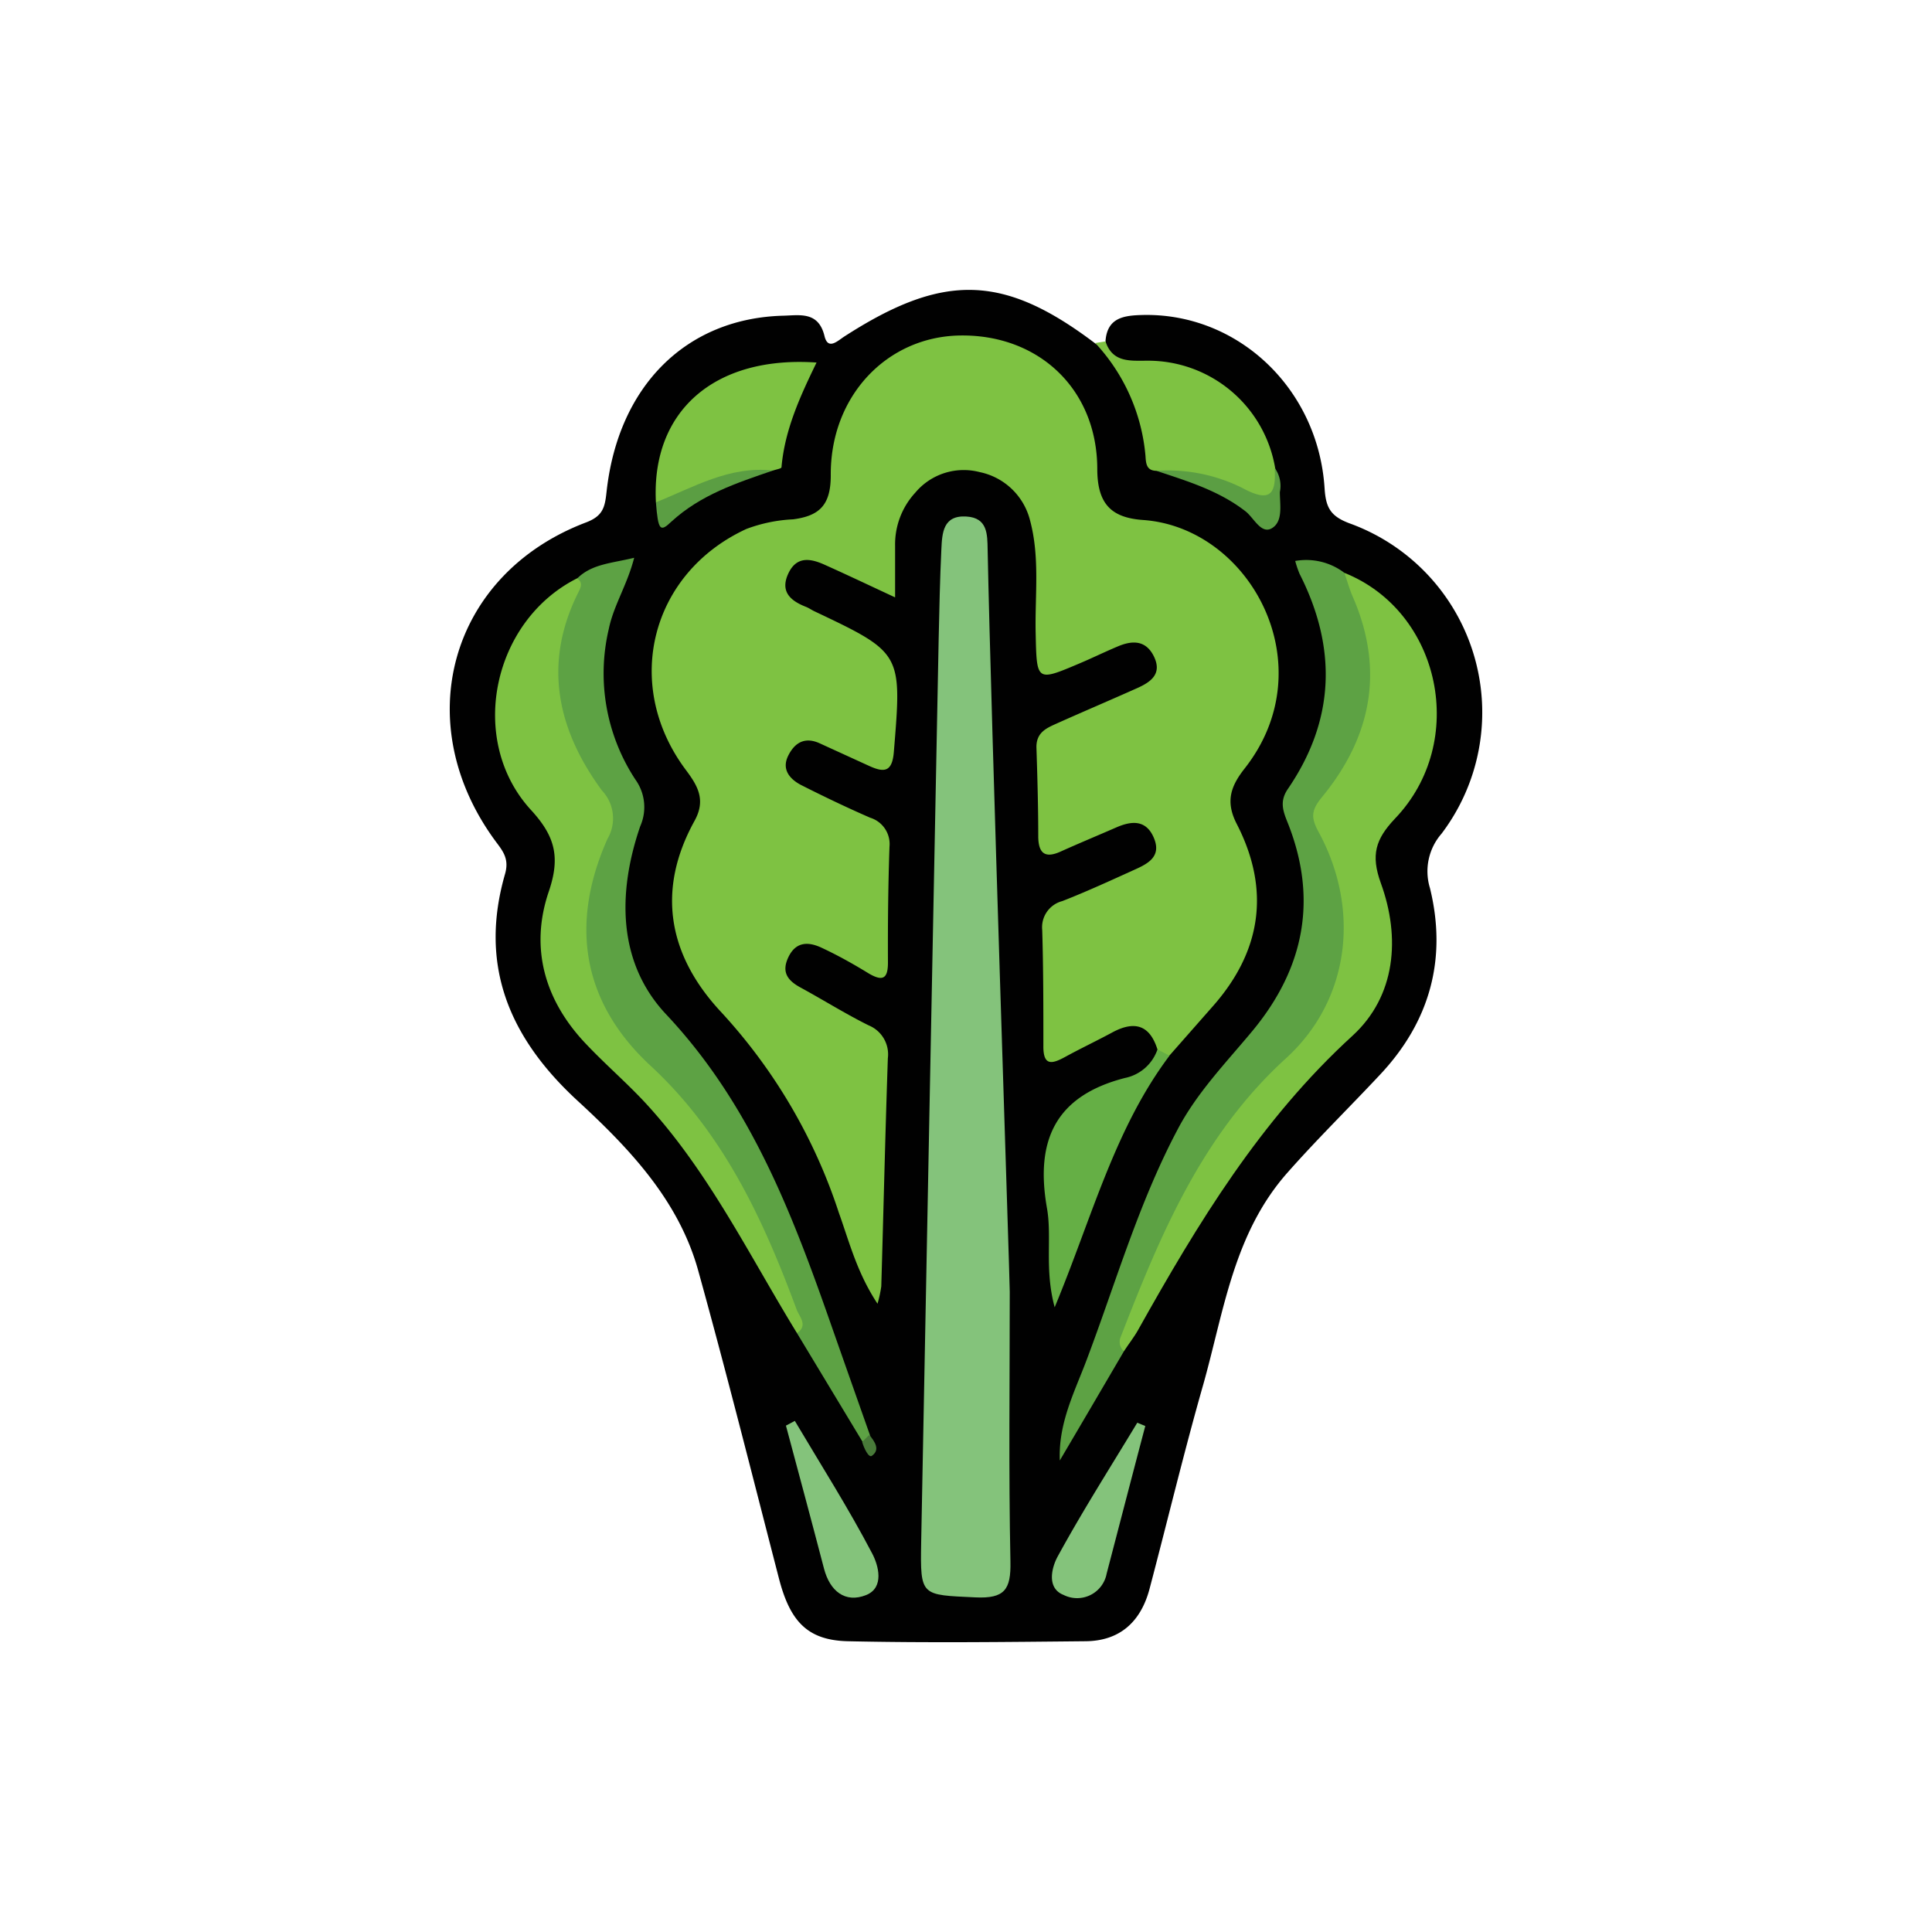 <svg id="Layer_1" data-name="Layer 1" xmlns="http://www.w3.org/2000/svg" viewBox="0 0 200 200"><defs><style>.cls-1{fill:#010101;}.cls-2{fill:#7ec242;}.cls-3{fill:#84c37b;}.cls-4{fill:#5da244;}.cls-5{fill:#65af45;}.cls-6{fill:#5b9e43;}.cls-7{fill:#487a39;}</style></defs><path class="cls-1" d="M114.44,35.34c.16-2.41,1.83-2.68,3.75-2.73,9.88-.28,18.26,7.55,18.93,17.93.13,2.05.63,2.94,2.73,3.69a20.81,20.81,0,0,1,9.38,32.07,5.93,5.93,0,0,0-1.2,5.64c1.79,7.3,0,13.81-5.17,19.31-3.18,3.4-6.5,6.65-9.59,10.15-5.58,6.31-6.57,14.34-8.71,21.93-2,7-3.7,14.11-5.56,21.15-.9,3.39-3.06,5.39-6.62,5.42-8.2.08-16.41.18-24.61,0-4.2-.1-6-2.07-7.15-6.56-2.74-10.59-5.4-21.2-8.32-31.73-2-7.31-7.13-12.71-12.5-17.65-7.07-6.51-10.25-14-7.52-23.48.43-1.49-.15-2.29-.88-3.26-9.17-12.29-4.89-27.77,9.27-33.14,1.77-.67,1.95-1.6,2.12-3.16,1.2-11,8.28-18,18.34-18.24,1.7-.05,3.6-.44,4.22,2.1.35,1.47,1.3.56,2,.09,10.3-6.66,16.52-6.51,26,.66,3.39,2.13,4.72,5.55,5.7,9.18.3,1.14.24,2.42,1.25,3.28,3.83,1.35,7.65,2.73,10.77,5.7a6.79,6.79,0,0,0,.16-5.2c-1.88-6.44-5.84-9.69-12.64-10.27C116.59,38,114.83,37.72,114.44,35.34Z"/><path class="cls-2" d="M114.44,35.34c.73,2.2,2.52,2,4.32,2A13.34,13.34,0,0,1,132,48.43c.22,1.17.73,2.64-.19,3.41-1.13,1-2.48-.09-3.62-.65a28.94,28.94,0,0,0-8.43-2.45c-1.07,0-1.13-.72-1.18-1.54a19.64,19.64,0,0,0-5.2-11.69Z"/><path class="cls-2" d="M119.82,108.64c-.78-2.48-2.3-3-4.57-1.82-1.66.9-3.36,1.7-5,2.6-1.36.74-2.26.94-2.24-1.14,0-4,0-8-.12-12a2.8,2.8,0,0,1,2.08-3c2.56-1,5.09-2.17,7.61-3.31,1.37-.62,2.66-1.38,1.86-3.25s-2.29-1.76-3.87-1.07c-1.93.84-3.88,1.65-5.79,2.51-1.6.72-2.27.17-2.3-1.51,0-3.1-.09-6.21-.19-9.32,0-1.59,1.15-2,2.25-2.5,2.73-1.22,5.48-2.39,8.21-3.61,1.42-.64,2.59-1.49,1.68-3.31-.84-1.66-2.23-1.62-3.7-1s-2.62,1.19-3.94,1.75c-4.53,1.92-4.47,1.91-4.58-3.19-.08-3.87.45-7.76-.58-11.6a6.79,6.79,0,0,0-5.22-5A6.54,6.54,0,0,0,94.75,51a7.9,7.9,0,0,0-2.09,5.48c0,1.63,0,3.27,0,5.36-2.73-1.27-5-2.35-7.3-3.38-1.42-.64-2.85-.91-3.71.82-.94,1.91.12,2.89,1.78,3.54.31.12.58.32.88.46,9.11,4.32,9.06,4.32,8.22,14.56-.17,2.09-1,2.15-2.53,1.46l-5.14-2.35c-1.53-.7-2.59-.09-3.27,1.29s.12,2.37,1.29,3c2.37,1.2,4.77,2.35,7.2,3.41a2.85,2.85,0,0,1,2,3c-.14,4-.18,8-.16,12,0,1.69-.56,1.94-1.94,1.15-1.63-1-3.25-1.91-4.95-2.7-1.29-.6-2.6-.67-3.39.93s-.11,2.48,1.27,3.22c2.33,1.27,4.59,2.69,7,3.89a3.24,3.24,0,0,1,2,3.41c-.27,7.87-.45,15.74-.68,23.61a12.89,12.89,0,0,1-.39,1.8c-2.13-3.22-2.92-6.4-4-9.41a56.46,56.46,0,0,0-12.16-20.75c-5.48-5.85-6.78-12.59-2.78-19.83,1.25-2.26.23-3.76-1-5.4-6.47-8.8-3.5-20.26,6.36-24.81a15.79,15.79,0,0,1,4.85-1C84.84,53.4,86,52.28,86,49.21,85.94,41,91.82,34.85,99.37,34.73c8.11-.13,14.2,5.51,14.22,13.81,0,3.67,1.49,5.06,4.75,5.29,11.1.79,18.87,15.1,10.5,25.73-1.43,1.82-2,3.4-.83,5.7,3.54,6.86,2.58,13.26-2.54,19l-4.4,5C120.39,109.58,120.13,109.06,119.82,108.64Z"/><path class="cls-3" d="M104.53,133.73c0,9.31-.12,18.63.07,27.93.06,2.9-.6,3.84-3.63,3.7-5.65-.27-5.71-.07-5.61-5.7q.89-46.74,1.81-93.48c.07-3.11.13-6.21.28-9.32.08-1.67.16-3.54,2.59-3.39,2.2.13,2.17,1.84,2.2,3.42C102.59,74.53,104.53,132.24,104.53,133.73Z"/><path class="cls-2" d="M139.17,59.3c10,4,12.85,17.51,5.23,25.45-2,2.12-2.51,3.75-1.46,6.66,2.06,5.65,1.55,11.71-2.93,15.81-9.52,8.7-16,19.39-22.19,30.45-.43.77-1,1.48-1.47,2.21-1.68-.72-.93-2-.55-3,3.74-10.15,8.14-19.84,16.27-27.49,6.74-6.34,7.84-14.22,3.84-22.52-.86-1.78-1.12-3.17.23-4.84,4.88-6,6.2-12.62,3.1-19.91C138.86,61.22,138.38,60.25,139.17,59.3Z"/><path class="cls-2" d="M82.5,138c-5-8.15-9.22-16.89-15.85-24-1.88-2-4-3.84-5.89-5.83-4.36-4.52-5.95-10-3.95-15.88,1.23-3.61.62-5.76-1.85-8.45-6.62-7.22-4-19.61,4.84-24,1.76.19,1,1.42.66,2.08-3.17,7.32-1.57,13.88,3,20a4.28,4.28,0,0,1,.44,4.69c-4.39,9.73-1.94,17.8,5.71,24.85,7.08,6.52,10.52,15.25,13.73,24C83.7,136.43,84.33,137.75,82.5,138Z"/><path class="cls-4" d="M139.17,59.3c.29.83.52,1.68.87,2.48,3.31,7.6,1.92,14.53-3.2,20.75-1.13,1.38-1.14,2.12-.33,3.61,4.34,8,3.24,17.38-3.39,23.42-8.7,7.92-13,18.26-17.09,28.8a1.3,1.3,0,0,0,.32,1.52q-3.31,5.66-6.64,11.31c-.16-3.9,1.55-7.13,2.8-10.47,3-7.95,5.36-16.16,9.35-23.71,2-3.86,5.06-7,7.8-10.3,5.39-6.51,6.8-13.72,3.59-21.67-.47-1.17-.77-2.14.07-3.37,4.89-7.15,5.1-14.61,1.21-22.27a10.7,10.7,0,0,1-.45-1.33A6.53,6.53,0,0,1,139.17,59.3Z"/><path class="cls-4" d="M82.5,138c1.14-.75.31-1.64,0-2.35-3.47-9.38-7.58-18.31-15.15-25.32-7.12-6.59-8.38-14.7-4.46-23.5a4.19,4.19,0,0,0-.58-5c-4.62-6.29-6.14-13.13-2.44-20.51.24-.49.51-1-.12-1.44,1.53-1.51,3.53-1.56,5.9-2.14-.73,2.84-2.13,4.93-2.63,7.38a20,20,0,0,0,2.75,15.57,4.89,4.89,0,0,1,.5,4.86C63.9,92.47,63.94,99.71,69,105.05c8.81,9.39,13.11,20.85,17.2,32.56q1.92,5.47,3.85,10.93c.21.71-.12.88-.75.73Z"/><path class="cls-2" d="M67.9,52c-.5-9.39,6-15.2,16.63-14.47-1.72,3.53-3.3,7-3.63,10.84,0,.14-.58.23-.88.34a24,24,0,0,0-8.75,2.77C70.29,52,69.18,52.93,67.9,52Z"/><path class="cls-5" d="M119.82,108.64l1.25.64c-5.69,7.56-8,16.69-11.89,26.05-1.08-4-.26-7.21-.8-10.27-1.23-7,.87-11.62,8.08-13.47A4.5,4.5,0,0,0,119.82,108.64Z"/><path class="cls-3" d="M118.56,147.62c-1.35,5.09-2.67,10.2-4,15.28a3.11,3.11,0,0,1-4.45,2.21c-1.83-.71-1.21-2.92-.61-4,2.57-4.71,5.46-9.24,8.23-13.83Z"/><path class="cls-3" d="M82.28,147.09c2.7,4.55,5.53,9,8,13.71.66,1.24,1.3,3.55-.62,4.32-2.16.86-3.75-.4-4.36-2.74-1.29-4.94-2.62-9.87-3.94-14.8Z"/><path class="cls-6" d="M119.71,48.74a17.27,17.27,0,0,1,8.89,1.77c2.85,1.54,3.53.72,3.35-2.08a3.17,3.17,0,0,1,.54,2.51c0,1.3.35,3-.79,3.72s-1.9-1.07-2.78-1.74C126.17,50.79,122.93,49.81,119.71,48.74Z"/><path class="cls-6" d="M67.9,52c3.91-1.57,7.64-3.8,12.11-3.29C76.24,50,72.52,51.23,69.5,54,68.33,55.12,68.13,54.91,67.9,52Z"/><path class="cls-7" d="M89.25,149.27l.74-.73c.57.69,1.16,1.54.26,2.17C89.92,150.94,89.43,149.9,89.25,149.27Z"/></svg>